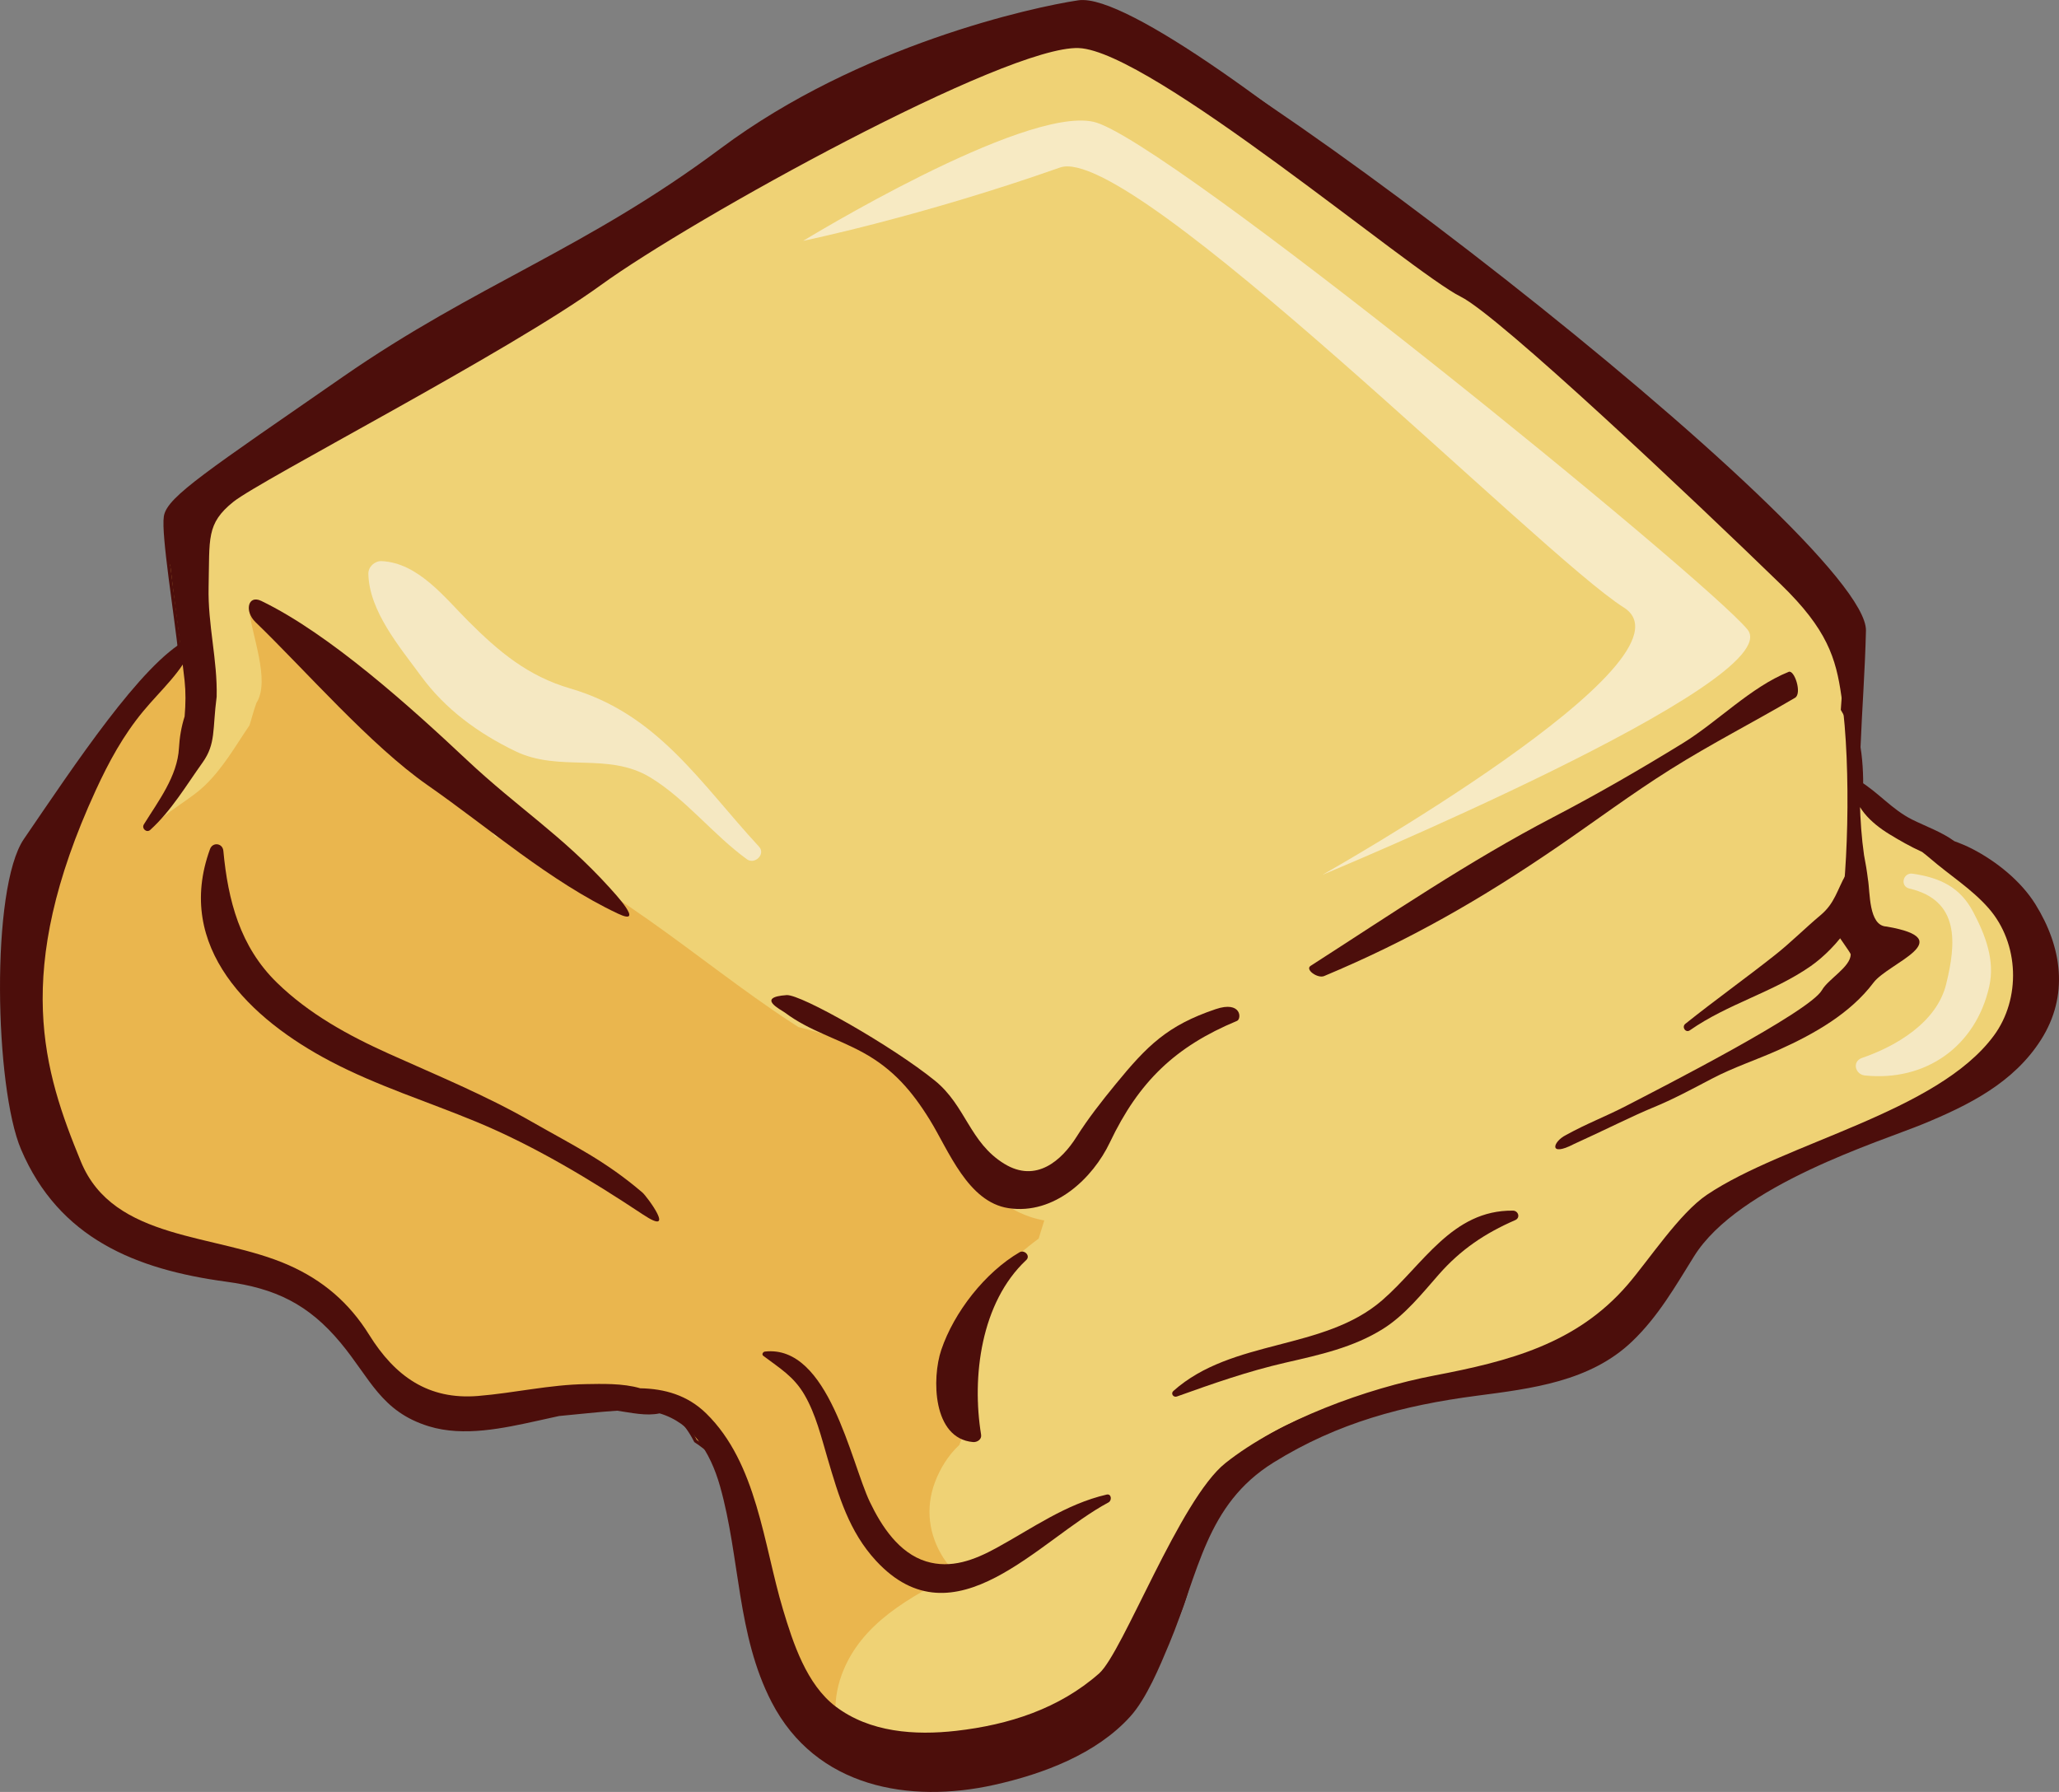 <?xml version="1.0" encoding="UTF-8" standalone="no"?>
<svg
   xmlns:dc="http://purl.org/dc/elements/1.1/"
   xmlns:cc="http://creativecommons.org/ns#"
   xmlns:rdf="http://www.w3.org/1999/02/22-rdf-syntax-ns#"
   xmlns:svg="http://www.w3.org/2000/svg"
   xmlns="http://www.w3.org/2000/svg"
   version="1.1"
   id="svg4425"
   viewBox="0 0 396.915 345.464"
   height="97.498mm"
   width="112.018mm">
  <rect x="0" y="0" width="396.915" height="345.464" fill="#808080" stroke="none"/>
  <defs
     id="defs4427" />
  <g
     transform="translate(-321.543,-248.202)"
     id="layer1">
    <g
       id="g4350"
       transform="matrix(1.25,0,0,-1.25,52.473,1262.051)">
      <g
         id="g4173"
         transform="translate(507.739,684.42)">
        <path
           d="m 0,0 c -1.872,0.959 -3.78,1.868 -5.713,2.741 0.211,4.863 0.044,10.632 -2.381,14.562 0.173,2.555 0.404,5.121 0.698,7.677 1.749,15.168 -45.633,48.257 -65.708,65.668 -20.073,17.413 -46.042,36.51 -53.032,35.467 -6.99,-1.043 -33.63,-6.869 -54.897,-22.736 -20.99,-15.662 -37.559,-20.883 -58.279,-35.241 -20.722,-14.359 -26.994,-18.466 -27.41,-21.19 -0.41,-2.692 1.559,-14.725 2.303,-21.528 -17.801,-18.455 -46.922,-81.522 -2.799,-90.372 50.656,-10.161 13.454,-34.378 65.778,-25.405 8.735,1.498 13.179,1.236 16.412,-5.049 7.217,-4.751 10.519,-14.288 11.956,-22.734 0.997,-5.862 1.356,-11.813 1.055,-17.755 6.72,-10.231 18.3,-14.843 40.097,-5.027 35.358,15.926 13.143,35.334 38.113,47.348 24.971,12.013 46.851,2.943 57.978,25.015 C -24.701,-46.485 66.368,-34.041 0,0"
           style="fill:#efd275;fill-opacity:1;fill-rule:nonzero;stroke:none"
           id="path4175" />
      </g>
      <g
         id="g4177"
         transform="translate(507.739,684.42)">
        <path
           d="m 0,0 c -1.872,0.959 -3.78,1.868 -5.713,2.741 0.211,4.863 0.044,10.632 -2.381,14.562 0.173,2.555 0.404,5.121 0.698,7.677 1.749,15.168 -45.633,48.257 -65.708,65.668 -20.073,17.413 -46.042,36.51 -53.032,35.467 -6.99,-1.043 -33.63,-6.869 -54.897,-22.736 -20.99,-15.662 -37.559,-20.883 -58.279,-35.241 -20.722,-14.359 -26.994,-18.466 -27.41,-21.19 -0.41,-2.692 1.559,-14.725 2.303,-21.528 -17.801,-18.455 -46.922,-81.522 -2.799,-90.372 50.656,-10.161 13.454,-34.378 65.778,-25.405 8.735,1.498 13.179,1.236 16.412,-5.049 7.217,-4.751 10.519,-14.288 11.956,-22.734 0.997,-5.862 1.356,-11.813 1.055,-17.755 6.72,-10.231 18.3,-14.843 40.097,-5.027 35.358,15.926 13.143,35.334 38.113,47.348 24.971,12.013 46.851,2.943 57.978,25.015 C -24.701,-46.485 66.368,-34.041 0,0 Z"
           style="fill:none;stroke:#4c0e0b;stroke-width:1;stroke-linecap:butt;stroke-linejoin:miter;stroke-miterlimit:10;stroke-dasharray:none;stroke-opacity:1"
           id="path4179" />
      </g>
      <g
         id="g4181"
         transform="translate(374.103,623.41)">
        <path
           d="M 0,0 C -4.52,1.542 -6.814,4.391 -8.171,7.84 -8.313,7.932 -8.463,8.013 -8.6,8.11 -8.773,8.033 -8.943,7.953 -9.118,7.877 -9.216,8.182 -9.33,8.482 -9.442,8.783 c -1.367,1.207 -2.443,2.809 -3.068,4.9 -0.107,0.359 -0.156,0.729 -0.168,1.099 -3.037,4.243 -7.272,7.818 -11.655,10.186 -3.47,1.874 -7.345,3.327 -11.396,4.303 -0.404,0.264 -0.81,0.529 -1.212,0.791 -14.577,9.526 -28.731,22.988 -45.57,28.608 -3.198,4.226 -7.03,8.164 -11.375,11.236 -1.382,1.591 -2.804,3.134 -4.181,4.652 -3.968,4.372 -8.818,9.213 -14.417,11.661 -1.754,1.875 -3.512,3.733 -4.838,5.735 -0.033,0.052 -3.112,2.011 -3.149,2.058 0.304,-4.073 3.42,-11.25 1.155,-14.785 -0.268,-0.778 -0.53,-1.581 -0.76,-2.447 -0.09,-0.339 -0.204,-0.659 -0.303,-0.993 -2.189,-3.197 -4.023,-6.543 -6.98,-9.359 -1.87,-1.782 -4.694,-3.313 -6.852,-5.201 -0.353,0.599 -0.37,1.347 0.265,1.98 3.758,3.75 8.078,11.971 6.454,17.559 -1.172,4.03 -0.713,8.667 -0.201,13.005 -1.724,2.223 -3.376,4.499 -4.909,6.862 0.553,-4.611 1.389,-10.276 1.819,-14.203 -17.801,-18.455 -46.922,-81.522 -2.799,-90.372 50.656,-10.162 13.454,-34.378 65.777,-25.406 8.736,1.498 13.18,1.237 16.412,-5.048 7.218,-4.751 10.52,-14.289 11.956,-22.734 0.998,-5.862 1.357,-11.813 1.056,-17.755 2.585,-3.933 5.902,-7.02 10.231,-8.787 -2.032,3.943 -2.537,8.628 -0.865,13.119 2.958,7.942 10.564,11.896 17.681,15.608 -0.747,0.635 -1.434,1.41 -2.033,2.355 -2.252,3.551 -2.787,7.649 -1.307,11.622 0.769,2.066 2.056,4.214 3.773,5.777 0.788,2.199 1.825,4.379 2.901,6.484 -6.116,9.35 0.5,18.805 9.337,25.355 0.081,0.262 0.157,0.528 0.241,0.788 0.212,0.654 0.416,1.335 0.623,2.006 C 1.432,-0.418 0.689,-0.236 0,0"
           style="fill:#eab64e;fill-opacity:1;fill-rule:nonzero;stroke:none"
           id="path4183" />
      </g>
      <g
         id="g4185"
         transform="translate(506.188,668.18)">
        <path
           d="m 0,0 c -2.796,0.118 -2.515,5.336 -2.867,7.299 -0.153,1.252 -0.358,2.488 -0.6,3.717 -1.534,10.767 0,22.175 0.296,34.61 0.339,14.198 -108.208,98.145 -121.413,96.729 -7.027,-0.753 -33.63,-6.869 -54.897,-22.736 -20.991,-15.662 -37.559,-20.883 -58.28,-35.241 -20.721,-14.358 -26.993,-18.466 -27.409,-21.19 -0.416,-2.723 1.994,-18.626 2.707,-25.294 0.184,-1.708 0.17,-3.552 0.002,-5.492 -0.508,-1.587 -0.785,-3.259 -0.872,-4.869 -0.234,-4.363 -3.202,-8.209 -5.412,-11.777 -0.389,-0.627 0.421,-1.364 0.983,-0.853 3.228,2.927 5.533,6.845 8.055,10.371 2.094,2.927 1.522,5.112 2.187,10.17 0.139,5.703 -1.378,11.058 -1.242,16.949 0.174,7.504 -0.388,9.722 3.805,13.101 4.195,3.377 42.443,23.093 56.637,33.4 14.193,10.307 62.635,37.03 73.748,36.592 11.113,-0.437 51.342,-34.595 58.902,-38.341 5.918,-2.935 36.042,-31.42 49.406,-44.405 7.123,-6.919 8.47,-11.341 9.307,-17.22 1.593,-11.19 0.997,-29.27 -0.601,-36.674 0.03,-0.231 2.044,-2.912 2.038,-3.151 -0.048,-1.951 -3.457,-3.781 -4.439,-5.504 -1.939,-3.396 -24.919,-15.123 -30.197,-17.855 -3.307,-1.712 -5.94,-2.652 -9.256,-4.482 -2.072,-1.02 -2.776,-3.471 1.199,-1.405 4.41,2 9.29,4.446 12.136,5.606 3.128,1.275 6.116,2.89 9.106,4.461 3.412,1.793 6.976,2.939 10.48,4.521 5.351,2.414 10.907,5.554 14.488,10.318 C 0.271,-5.619 11.472,-1.971 0,0"
           style="fill:#4c0e0b;fill-opacity:1;fill-rule:nonzero;stroke:none"
           id="path4187" />
      </g>
      <g
         id="g4189"
         transform="translate(529.148,671.621)">
        <path
           d="m 0,0 c -2.241,3.602 -6.044,6.636 -9.771,8.555 -0.897,0.461 -1.806,0.832 -2.727,1.168 -1.94,1.42 -4.388,2.277 -6.485,3.32 -3.136,1.559 -5.266,4.242 -8.191,5.996 -0.285,0.172 -0.684,-0.075 -0.725,-0.383 -0.465,-3.447 2.695,-6.211 5.344,-7.833 1.54,-0.942 3.277,-1.942 5.085,-2.757 0.431,-0.331 0.853,-0.665 1.253,-1.011 2.985,-2.582 6.385,-4.684 8.998,-7.666 4.772,-5.447 4.991,-13.988 0.814,-19.652 -8.761,-11.883 -32.256,-16.481 -44.255,-24.553 -4.23,-2.846 -8.942,-10.047 -12.216,-13.85 -7.894,-9.166 -18.334,-11.819 -29.797,-14.014 -10.387,-1.986 -23.874,-6.841 -32.255,-13.525 -7.027,-5.607 -15.796,-29.198 -19.46,-32.428 -6.189,-5.455 -13.942,-7.928 -22.017,-8.851 -6.404,-0.731 -13.348,-0.244 -18.615,3.747 -4.499,3.409 -6.573,9.809 -8.123,14.969 -3.004,10.012 -3.986,22.553 -11.848,30.24 -2.881,2.816 -6.409,3.803 -10.167,3.873 -2.695,0.8 -6.025,0.677 -8.339,0.643 -5.628,-0.079 -11.073,-1.371 -16.668,-1.828 -7.671,-0.629 -12.807,3.024 -16.797,9.434 -3.074,4.935 -7.117,8.404 -12.43,10.751 -11.199,4.947 -26.968,3.643 -32.027,15.962 -5.716,13.92 -10.672,29.088 2.297,57.275 2.033,4.418 4.234,8.453 7.3,12.164 2.762,3.344 6.001,6.061 7.694,10.11 0.262,0.625 -0.306,1.272 -0.953,0.928 -7.004,-3.72 -17.233,-19.186 -25.129,-30.729 -5.162,-7.548 -4.508,-38.294 -0.439,-47.862 5.839,-13.728 17.703,-18.528 31.638,-20.406 7.578,-1.021 12.69,-3.471 17.636,-9.414 4.571,-5.494 6.245,-10.623 13.616,-12.891 5.398,-1.66 11.52,-0.298 16.86,0.873 1.069,0.235 2.146,0.477 3.226,0.712 2.978,0.267 5.941,0.624 8.938,0.821 2.238,-0.316 4.487,-0.857 6.567,-0.413 4.898,-1.46 7.785,-5.814 9.321,-11.256 3.113,-11.03 2.574,-22.894 7.958,-33.29 6.831,-13.191 21.273,-15.654 34.306,-12.755 7.578,1.685 15.762,4.76 20.989,10.537 2.515,2.779 4.56,7.746 6.005,11.199 4.609,11.002 5.596,21.463 16.108,27.992 9.89,6.143 20.036,8.811 31.267,10.282 8.506,1.115 17.559,2.183 24.053,8.415 3.993,3.831 6.625,8.444 9.517,13.096 6.849,11.014 28.83,17.731 35.307,20.403 7.034,2.9 13.96,6.342 18.193,12.984 C 5.202,-14.098 4.109,-6.605 0,0"
           style="fill:#4c0e0b;fill-opacity:1;fill-rule:nonzero;stroke:none"
           id="path4191" />
      </g>
      <g
         id="g4193"
         transform="translate(385.912,580.57)">
        <path
           d="m 0,0 c -6.31,-1.468 -11.393,-5.169 -16.997,-8.234 -3.38,-1.848 -7,-3.254 -10.849,-2.067 -4.186,1.291 -6.886,5.447 -8.665,9.168 -2.942,6.153 -6.348,24.295 -16.182,23.19 -0.289,-0.034 -0.541,-0.434 -0.251,-0.655 2.544,-1.931 4.698,-3.158 6.375,-6.052 1.72,-2.97 2.573,-6.495 3.538,-9.764 1.709,-5.794 3.302,-11.283 7.48,-15.802 12.117,-13.1 25.148,3.31 35.839,9.005 C 0.854,-0.91 0.758,0.176 0,0"
           style="fill:#4c0e0b;fill-opacity:1;fill-rule:nonzero;stroke:none"
           id="path4195" />
      </g>
      <g
         id="g4197"
         transform="translate(448.573,624.365)">
        <path
           d="m 0,0 c -9.392,0.107 -13.852,-8.357 -20.165,-13.828 -9.046,-7.838 -23.09,-5.871 -32.198,-13.986 -0.448,-0.399 0.003,-1.045 0.536,-0.854 5.596,2.004 10.953,3.889 16.769,5.224 5.235,1.2 10.455,2.333 15.047,5.222 3.365,2.117 5.994,5.425 8.584,8.375 3.368,3.837 7.118,6.353 11.786,8.387 C 1.193,-1.097 0.833,-0.01 0,0"
           style="fill:#4c0e0b;fill-opacity:1;fill-rule:nonzero;stroke:none"
           id="path4199" />
      </g>
      <g
         id="g4201"
         transform="translate(314.34,627.145)">
        <path
           d="m 0,0 c -5.809,4.96 -10.53,7.187 -17.204,11.001 -7.062,4.036 -14.513,7.088 -21.913,10.42 -6.254,2.814 -12.331,6.148 -17.272,10.971 -5.682,5.546 -7.535,12.655 -8.251,20.32 -0.112,1.193 -1.646,1.394 -2.057,0.266 -5.528,-15.149 6.265,-26.259 18.554,-32.717 7.207,-3.789 15.008,-6.232 22.509,-9.338 C -16.641,7.197 -8.031,1.995 0.098,-3.397 5.396,-6.913 0.643,-0.548 0,0"
           style="fill:#4c0e0b;fill-opacity:1;fill-rule:nonzero;stroke:none"
           id="path4203" />
      </g>
      <g
         id="g4205"
         transform="translate(309.277,674.162)">
        <path
           d="m 0,0 c -7.324,8.088 -14.103,12.272 -22.062,19.748 -8.503,7.987 -21.129,19.411 -31.67,24.492 -2.071,0.998 -2.612,-1.607 -0.895,-3.263 7.695,-7.434 17.771,-19.043 26.555,-25.164 C -18.615,9.221 -9.193,0.956 1.25,-3.979 5.617,-6.042 0.646,-0.717 0,0"
           style="fill:#4c0e0b;fill-opacity:1;fill-rule:nonzero;stroke:none"
           id="path4207" />
      </g>
      <g
         id="g4209"
         transform="translate(491.107,707.463)">
        <path
           d="m 0,0 c -5.877,-2.363 -10.969,-7.71 -16.348,-11.015 -6.557,-4.029 -13.132,-7.835 -19.959,-11.393 -13.017,-6.786 -25.108,-15.026 -37.433,-22.942 -0.885,-0.568 1.095,-1.986 2.09,-1.57 13.165,5.506 24.268,11.891 36.062,19.971 5.81,3.978 11.402,8.163 17.369,11.914 6.315,3.971 12.761,7.246 19.19,11.031 C 2.097,-3.341 0.875,0.352 0,0"
           style="fill:#4c0e0b;fill-opacity:1;fill-rule:nonzero;stroke:none"
           id="path4211" />
      </g>
      <g
         id="g4213"
         transform="translate(402.735,655.441)">
        <path
           d="m 0,0 c -7.456,-2.516 -10.566,-5.628 -15.468,-11.621 -2.15,-2.631 -4.193,-5.227 -6.007,-8.099 -2.292,-3.629 -6.213,-7.129 -11.107,-4.143 -5.394,3.291 -5.913,8.941 -10.741,12.851 -6.561,5.314 -20.656,13.332 -22.85,13.177 -4.794,-0.339 -0.855,-2.255 -0.252,-2.706 3.755,-2.813 7.949,-3.912 12.051,-6.162 4.662,-2.557 7.582,-5.985 10.316,-10.423 2.871,-4.659 5.83,-12.621 12.111,-13.569 7.09,-1.071 13.024,4.661 15.616,10.113 4.48,9.418 10.121,14.82 19.614,18.766 C 4.029,-1.506 3.973,1.34 0,0"
           style="fill:#4c0e0b;fill-opacity:1;fill-rule:nonzero;stroke:none"
           id="path4215" />
      </g>
      <g
         id="g4217"
         transform="translate(501.716,676.186)">
        <path
           d="m 0,0 c -0.366,0.811 -1.371,0.76 -1.785,0.036 -1.369,-2.395 -1.695,-4.431 -3.921,-6.295 -2.379,-1.993 -4.555,-4.189 -6.995,-6.122 -4.571,-3.617 -9.306,-6.992 -13.849,-10.627 -0.608,-0.486 0.043,-1.457 0.694,-1.002 5.855,4.096 12.792,5.832 18.621,9.886 C -3.449,-11.49 2.278,-5.04 0,0"
           style="fill:#4c0e0b;fill-opacity:1;fill-rule:nonzero;stroke:none"
           id="path4219" />
      </g>
      <g
         id="g4221"
         transform="translate(339.129,773.938)">
        <path
           d="m 0,0 c 0,0 33.871,20.737 44.747,18.36 10.876,-2.375 94.327,-70.359 100.868,-78.303 6.54,-7.945 -65.55,-37.839 -65.55,-37.839 0,0 59.109,33.301 46.456,41.246 C 113.869,-48.589 50.684,15.21 39.602,11.306 18.003,3.696 0,0 0,0"
           style="fill:#f7eac3;fill-opacity:1;fill-rule:nonzero;stroke:none"
           id="path4223" />
      </g>
      <g
         id="g4225"
         transform="translate(372.492,617.945)">
        <path
           d="m 0,0 c -5.329,-3.111 -10.113,-9.248 -12.075,-15.057 -1.473,-4.359 -1.356,-13.666 4.892,-14.216 0.638,-0.057 1.37,0.403 1.249,1.138 -1.457,8.899 -0.043,20.381 6.964,26.936 C 1.722,-0.552 0.745,0.436 0,0"
           style="fill:#4c0e0b;fill-opacity:1;fill-rule:nonzero;stroke:none"
           id="path4227" />
      </g>
      <g
         id="g4229"
         transform="translate(332.305,680.506)">
        <path
           d="m 0,0 c -9.047,9.788 -15.578,20.448 -29.098,24.389 -6.545,1.908 -11.011,5.66 -15.754,10.408 -3.662,3.667 -7.741,8.979 -13.349,9.236 -1.049,0.047 -2.061,-0.873 -2.04,-1.943 0.11,-5.781 4.872,-11.342 8.108,-15.766 3.77,-5.154 8.823,-8.819 14.511,-11.586 6.896,-3.353 14.316,-0.068 20.909,-4.095 C -11.262,7.312 -7.069,1.829 -1.87,-1.943 -0.648,-2.829 1.072,-1.16 0,0"
           style="fill:#f5e8c2;fill-opacity:1;fill-rule:nonzero;stroke:none"
           id="path4231" />
      </g>
      <g
         id="g4233"
         transform="translate(519.569,670.406)">
        <path
           d="m 0,0 c -2.023,3.854 -5.135,5.312 -9.356,5.926 -1.481,0.215 -1.995,-1.942 -0.508,-2.289 7.806,-1.824 7.24,-8.443 5.672,-14.778 -1.45,-5.857 -7.689,-9.54 -12.961,-11.347 -1.578,-0.541 -1.071,-2.554 0.434,-2.708 9.37,-0.959 17.077,4.461 19.173,13.697 C 3.379,-7.428 1.862,-3.546 0,0"
           style="fill:#f5e8c2;fill-opacity:1;fill-rule:nonzero;stroke:none"
           id="path4235" />
      </g>
    </g>
  </g>
</svg>

